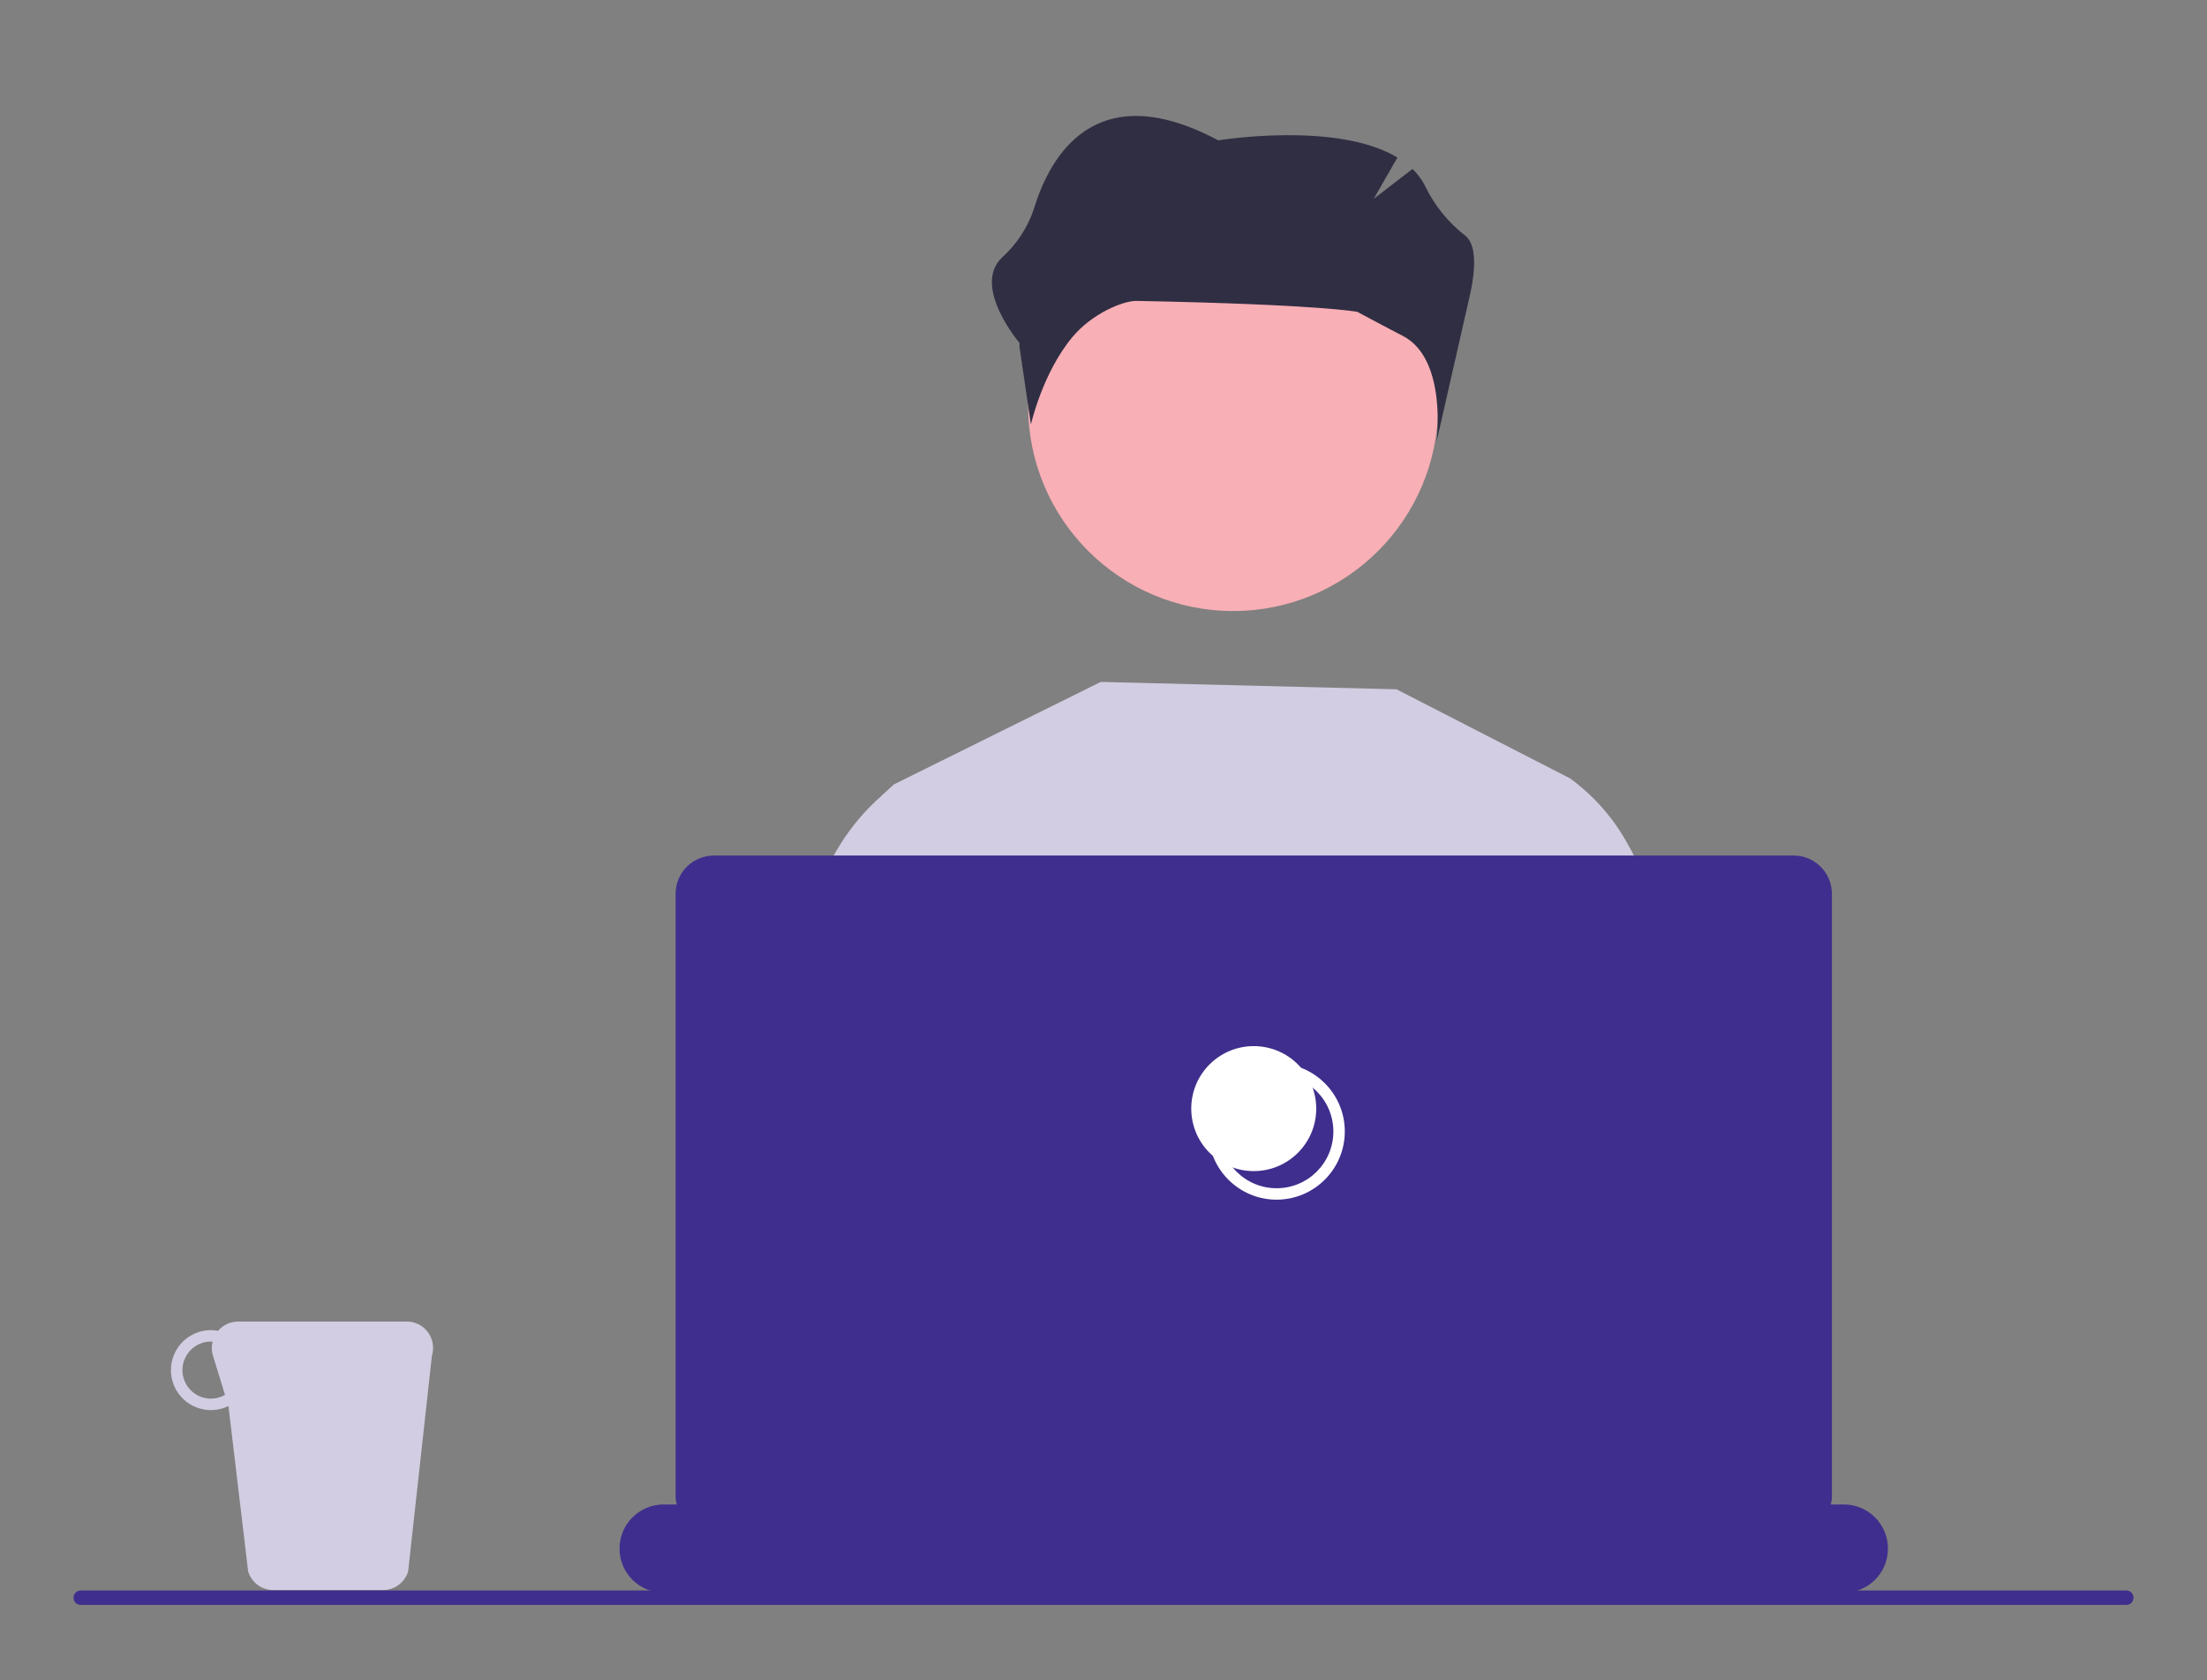 <?xml version="1.0" encoding="utf-8"?>
<!-- Generator: Adobe Illustrator 23.0.6, SVG Export Plug-In . SVG Version: 6.00 Build 0)  -->
<svg version="1.1" id="Layer_1" xmlns="http://www.w3.org/2000/svg" xmlns:xlink="http://www.w3.org/1999/xlink" x="0px" y="0px"
	 viewBox="0 0 1080 822.19" style="enable-background:new 0 0 1080 822.19;" xml:space="preserve">
<rect x="0" y="0" width="1080" height="822.19" fill="#808080" stroke="none"/>
<style type="text/css">
	.st0{fill:#D2CDE2;}
	.st1{fill:#F8AFB5;}
	.st2{fill:#3F2E8D;}
	.st3{fill:#FFFFFF;}
	.st4{fill:#302E43;}
</style>
<g>
	<g>
		<path class="st0" d="M199.04,646.69h-82.52c-3.77-0.01-7.35,1.65-9.78,4.52c-10.63-1.95-20.83,5.08-22.78,15.71
			c-1.95,10.63,5.08,20.83,15.71,22.78c4.11,0.76,8.36,0.17,12.12-1.66l9.64,80.95c1.66,5.41,6.66,9.1,12.32,9.1h53.65
			c5.66,0,10.66-3.69,12.32-9.1l11.64-105.62c2.09-6.81-1.73-14.02-8.53-16.12C201.6,646.88,200.32,646.69,199.04,646.69z
			 M103.26,684.43c-7.72,0-13.98-6.26-13.98-13.98s6.26-13.98,13.98-13.98c0.26,0,0.49,0.06,0.75,0.08
			c-0.56,2.25-0.49,4.61,0.2,6.82l5.9,19.19C108.02,683.77,105.66,684.42,103.26,684.43z"/>
		<polygon class="st0" points="492.11,618.52 437.77,413.06 431.48,389.34 437.38,383.87 538.65,333.69 683.37,337.3 768.33,380.91 
			768.79,413.06 772.98,702.7 789.93,773.79 479.09,773.79 503.22,660.57 		"/>
		<path class="st0" d="M849.58,773.79h-81.01L746.21,612.3l5.85-199.24l0.81-27.1l15.46-5.05c11.66,8.51,21.29,19.49,28.22,32.15
			c9.94,17.3,18.19,42.09,16.14,75.42c0,0,1.84,39.36,0.09,65.57C811.58,571.96,832.48,685.16,849.58,773.79z"/>
		<path class="st0" d="M492.39,616.47l-0.28,2.05l-21.49,155.27h-93.15c7.47-87.98,16.25-197.97,15.07-215.59
			c-1.75-26.19,0.09-65.57,0.09-65.57c-2.23-36.1,7.67-62.14,18.65-79.57c5.53-8.86,12.34-16.85,20.2-23.72
			c1.75-1.53,3.58-2.95,5.5-4.26l15.46,5.02l4.04,22.96L492.39,616.47z"/>
		<path class="st1" d="M503.13,198.68c0,55.4,44.91,100.32,100.32,100.32c55.4,0,100.32-44.91,100.32-100.32
			S658.85,98.36,603.45,98.36l0,0l0,0c-55.27-0.14-100.18,44.55-100.32,99.82C503.13,198.34,503.13,198.51,503.13,198.68z"/>
		<path class="st2" d="M923.87,757.79L923.87,757.79c0,11.92-9.67,21.59-21.59,21.59H324.76c-11.92,0-21.59-9.67-21.59-21.59l0,0
			l0,0c0-11.92,9.67-21.59,21.59-21.59h6.41c-0.37-1.29-0.56-2.62-0.57-3.95V437.4c0-10.36,8.39-18.75,18.75-18.75h528.34
			c10.36,0,18.75,8.39,18.75,18.75v294.85c0,1.34-0.19,2.67-0.57,3.95h6.41C914.21,736.2,923.87,745.87,923.87,757.79z"/>
		<path class="st3" d="M624.71,587.05c-18.43,0-33.37-14.94-33.37-33.37s14.94-33.37,33.37-33.37c18.43,0,33.37,14.94,33.37,33.37
			C658.06,572.1,643.13,587.03,624.71,587.05z M624.71,525.9c-15.34,0-27.78,12.44-27.78,27.78c0,15.34,12.44,27.78,27.78,27.78
			c15.34,0,27.78-12.44,27.78-27.78c0,0,0,0,0,0C652.47,538.34,640.04,525.91,624.71,525.9z"/>
		<circle class="st3" cx="613.52" cy="542.49" r="30.58"/>
		<path class="st4" d="M717.08,115.35c-8.09-6.24-14.66-14.23-19.23-23.37c-1.63-3.47-3.88-6.62-6.64-9.29l-18.97,14.59l11.59-20.19
			c-29.69-17.95-87.66-8.41-87.66-8.41c-60.31-32.11-82.46,7.97-90.18,33.4c-3.06,9.2-8.45,17.45-15.65,23.94
			c-14.88,14.19,8.55,41.78,8.55,41.78v1.95l5.59,37.98c0,0,5.59-25.16,20.35-42.85c9.3-11.15,24.45-17.78,31.48-17.64
			c90.77,1.77,107.95,5.37,107.95,5.37s15.37,8.26,22.15,11.72c21.93,11.21,16.58,51.79,16.58,51.79l16.39-72.02
			C723.16,126.63,721.06,118.62,717.08,115.35z"/>
	</g>
	<path class="st2" d="M1040.49,785.36H39.51c-1.95,0-3.54-1.58-3.54-3.54c0-1.95,1.58-3.54,3.54-3.54h1000.98
		c1.95,0,3.54,1.58,3.54,3.54C1044.02,783.78,1042.44,785.36,1040.49,785.36z"/>
</g>
</svg>
